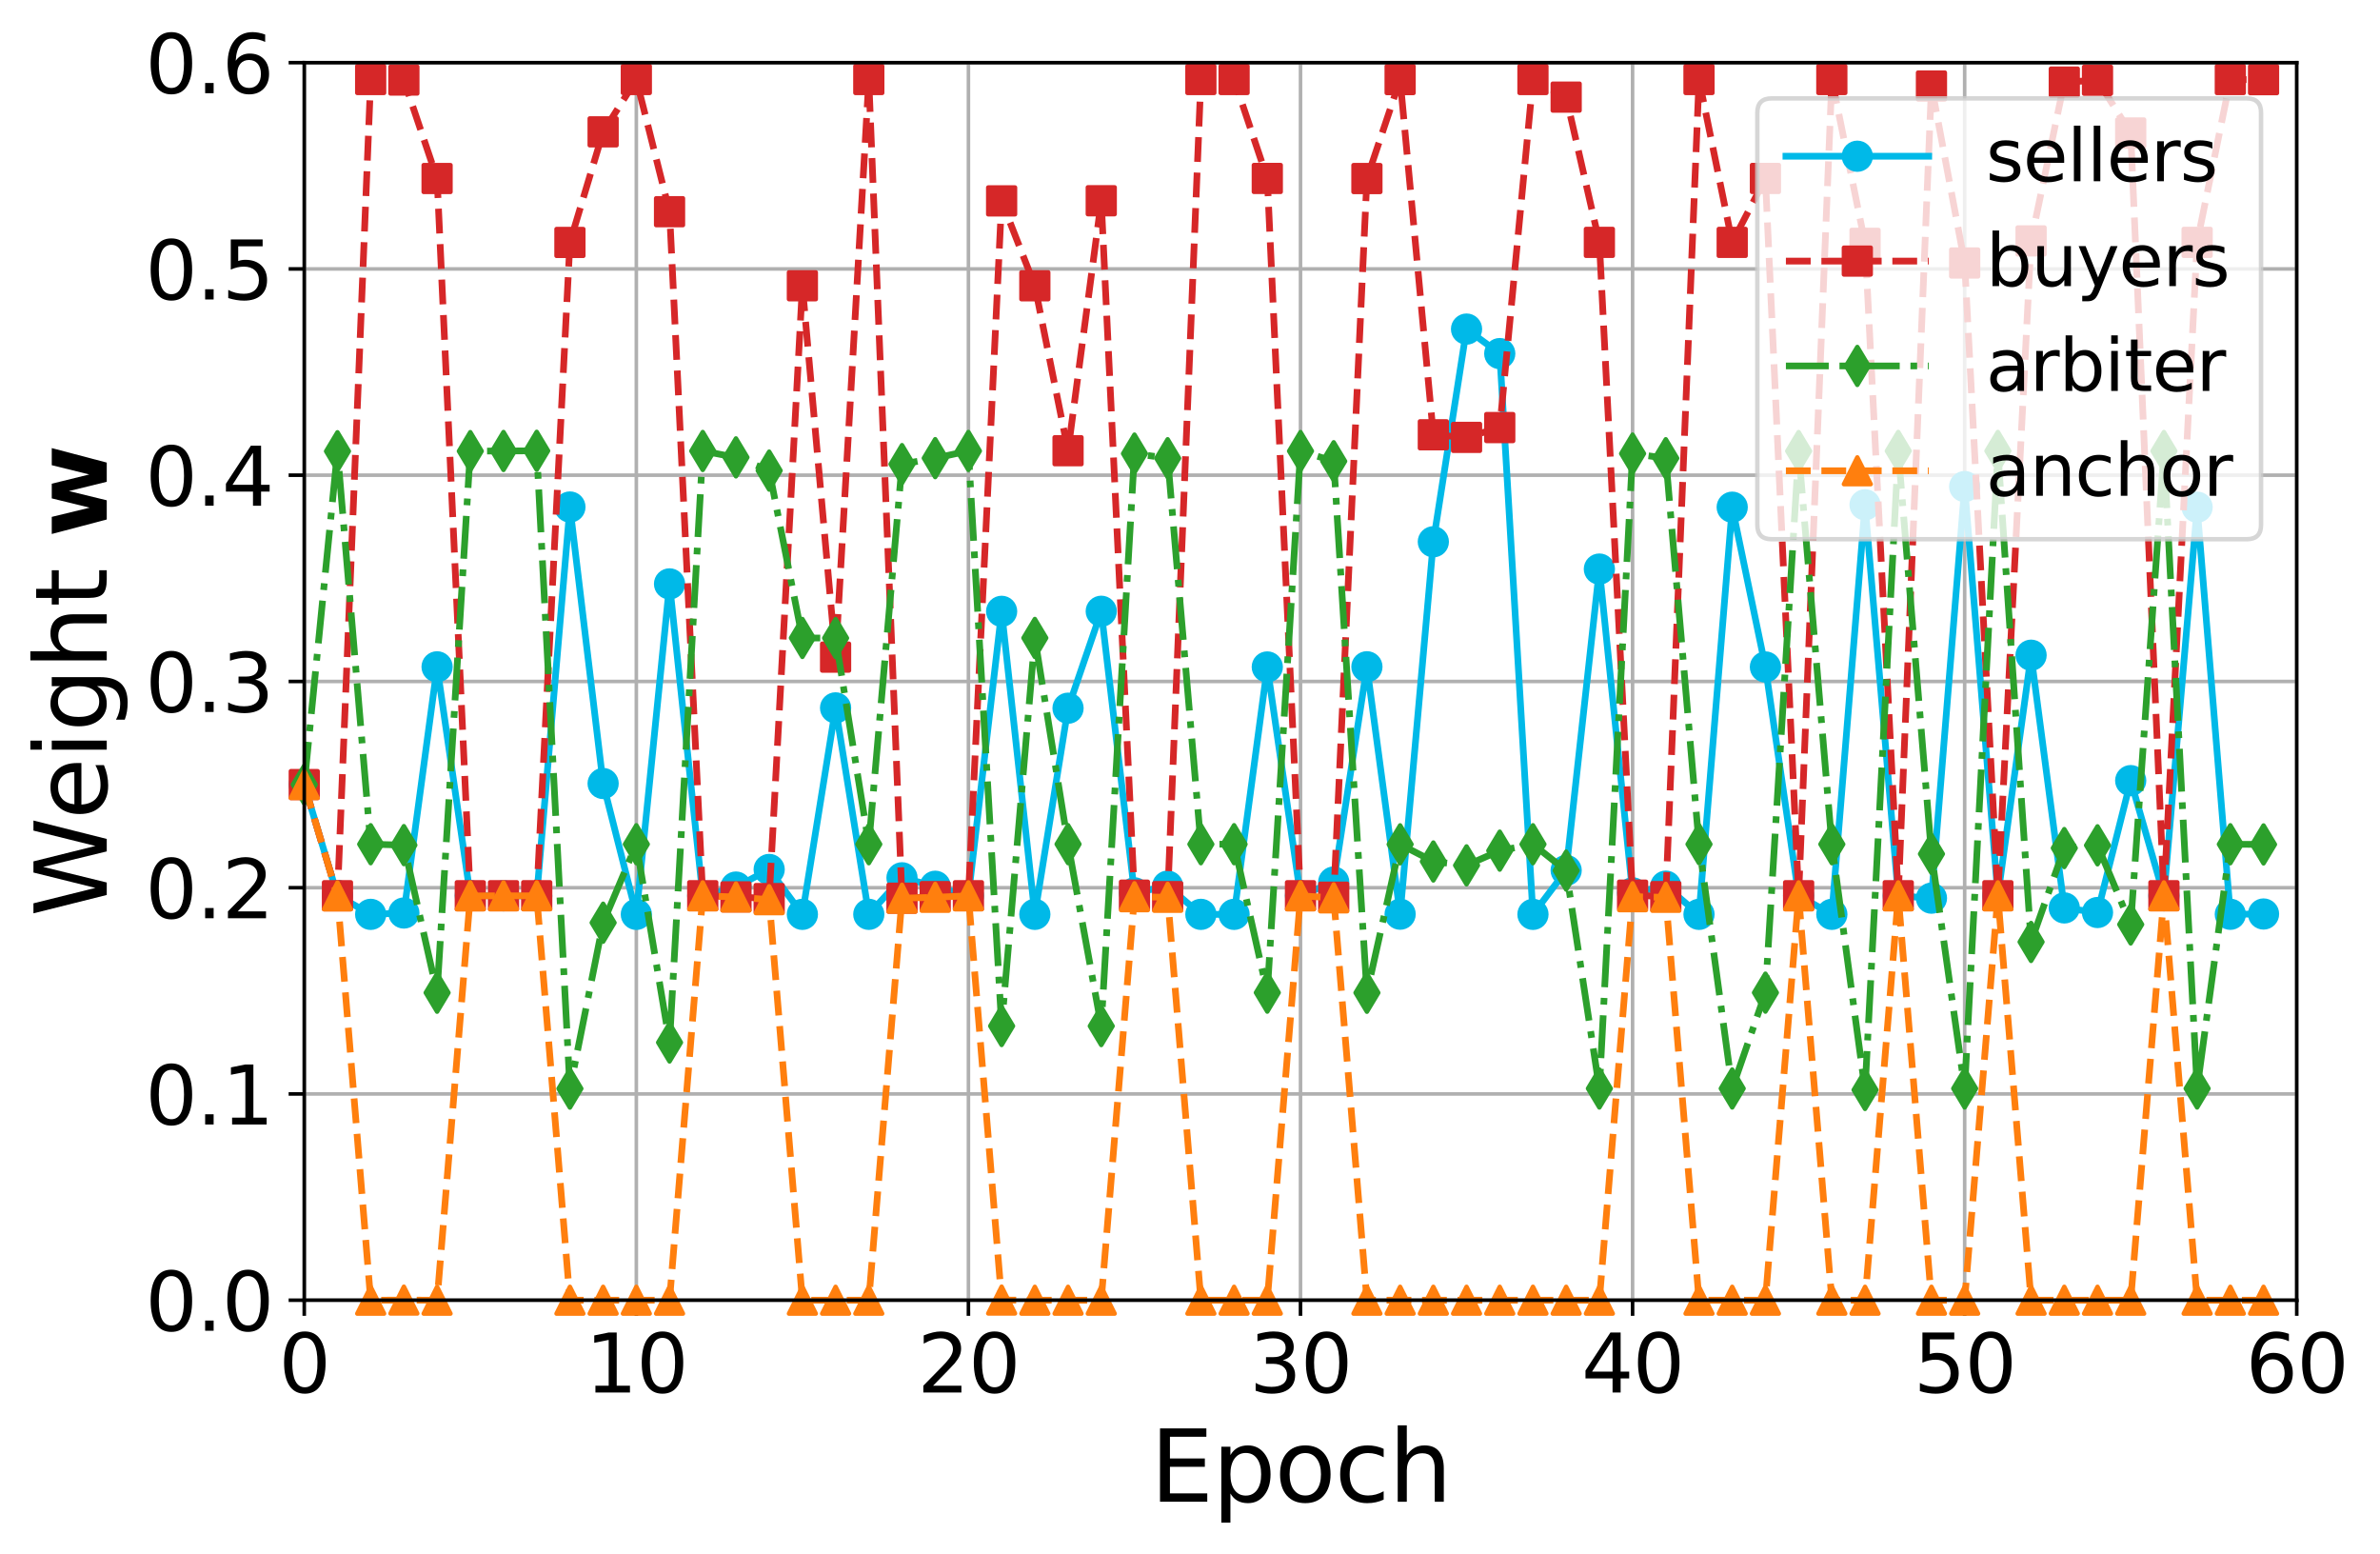 <?xml version="1.0" encoding="utf-8" standalone="no"?>
<!DOCTYPE svg PUBLIC "-//W3C//DTD SVG 1.1//EN"
  "http://www.w3.org/Graphics/SVG/1.1/DTD/svg11.dtd">
<svg xmlns:xlink="http://www.w3.org/1999/xlink" width="533.218pt" height="348.151pt" viewBox="0 0 533.218 348.151" xmlns="http://www.w3.org/2000/svg" version="1.1">
 <defs>
  <style type="text/css">*{stroke-linejoin: round; stroke-linecap: butt}</style>
 </defs>
 <g id="figure_1">
  <g id="patch_1">
   <path d="M 0 348.151 
L 533.218 348.151 
L 533.218 0 
L 0 0 
z
" style="fill: #ffffff"/>
  </g>
  <g id="axes_1">
   <g id="patch_2">
    <path d="M 68.166 291.239 
L 514.566 291.239 
L 514.566 14.039 
L 68.166 14.039 
z
" style="fill: #ffffff"/>
   </g>
   <g id="matplotlib.axis_1">
    <g id="xtick_1">
     <g id="line2d_1">
      <path d="M 68.166 291.239 
L 68.166 14.039 
" clip-path="url(#pa4a0260f18)" style="fill: none; stroke: #b0b0b0; stroke-width: 0.8; stroke-linecap: square"/>
     </g>
     <g id="line2d_2">
      <defs>
       <path id="m29be022ec7" d="M 0 0 
L 0 3.5 
" style="stroke: #000000; stroke-width: 0.8"/>
      </defs>
      <g>
       <use xlink:href="#m29be022ec7" x="68.166" y="291.239" style="stroke: #000000; stroke-width: 0.8"/>
      </g>
     </g>
     <g id="text_1">
      <!-- 0 -->
      <g transform="translate(62.439 311.916)scale(0.18 -0.18)">
       <defs>
        <path id="DejaVuSans-30" d="M 2034 4250 
Q 1547 4250 1301 3770 
Q 1056 3291 1056 2328 
Q 1056 1369 1301 889 
Q 1547 409 2034 409 
Q 2525 409 2770 889 
Q 3016 1369 3016 2328 
Q 3016 3291 2770 3770 
Q 2525 4250 2034 4250 
z
M 2034 4750 
Q 2819 4750 3233 4129 
Q 3647 3509 3647 2328 
Q 3647 1150 3233 529 
Q 2819 -91 2034 -91 
Q 1250 -91 836 529 
Q 422 1150 422 2328 
Q 422 3509 836 4129 
Q 1250 4750 2034 4750 
z
" transform="scale(0.016)"/>
       </defs>
       <use xlink:href="#DejaVuSans-30"/>
      </g>
     </g>
    </g>
    <g id="xtick_2">
     <g id="line2d_3">
      <path d="M 142.566 291.239 
L 142.566 14.039 
" clip-path="url(#pa4a0260f18)" style="fill: none; stroke: #b0b0b0; stroke-width: 0.8; stroke-linecap: square"/>
     </g>
     <g id="line2d_4">
      <g>
       <use xlink:href="#m29be022ec7" x="142.566" y="291.239" style="stroke: #000000; stroke-width: 0.8"/>
      </g>
     </g>
     <g id="text_2">
      <!-- 10 -->
      <g transform="translate(131.113 311.916)scale(0.18 -0.18)">
       <defs>
        <path id="DejaVuSans-31" d="M 794 531 
L 1825 531 
L 1825 4091 
L 703 3866 
L 703 4441 
L 1819 4666 
L 2450 4666 
L 2450 531 
L 3481 531 
L 3481 0 
L 794 0 
L 794 531 
z
" transform="scale(0.016)"/>
       </defs>
       <use xlink:href="#DejaVuSans-31"/>
       <use xlink:href="#DejaVuSans-30" x="63.623"/>
      </g>
     </g>
    </g>
    <g id="xtick_3">
     <g id="line2d_5">
      <path d="M 216.966 291.239 
L 216.966 14.039 
" clip-path="url(#pa4a0260f18)" style="fill: none; stroke: #b0b0b0; stroke-width: 0.8; stroke-linecap: square"/>
     </g>
     <g id="line2d_6">
      <g>
       <use xlink:href="#m29be022ec7" x="216.966" y="291.239" style="stroke: #000000; stroke-width: 0.8"/>
      </g>
     </g>
     <g id="text_3">
      <!-- 20 -->
      <g transform="translate(205.513 311.916)scale(0.18 -0.18)">
       <defs>
        <path id="DejaVuSans-32" d="M 1228 531 
L 3431 531 
L 3431 0 
L 469 0 
L 469 531 
Q 828 903 1448 1529 
Q 2069 2156 2228 2338 
Q 2531 2678 2651 2914 
Q 2772 3150 2772 3378 
Q 2772 3750 2511 3984 
Q 2250 4219 1831 4219 
Q 1534 4219 1204 4116 
Q 875 4013 500 3803 
L 500 4441 
Q 881 4594 1212 4672 
Q 1544 4750 1819 4750 
Q 2544 4750 2975 4387 
Q 3406 4025 3406 3419 
Q 3406 3131 3298 2873 
Q 3191 2616 2906 2266 
Q 2828 2175 2409 1742 
Q 1991 1309 1228 531 
z
" transform="scale(0.016)"/>
       </defs>
       <use xlink:href="#DejaVuSans-32"/>
       <use xlink:href="#DejaVuSans-30" x="63.623"/>
      </g>
     </g>
    </g>
    <g id="xtick_4">
     <g id="line2d_7">
      <path d="M 291.366 291.239 
L 291.366 14.039 
" clip-path="url(#pa4a0260f18)" style="fill: none; stroke: #b0b0b0; stroke-width: 0.8; stroke-linecap: square"/>
     </g>
     <g id="line2d_8">
      <g>
       <use xlink:href="#m29be022ec7" x="291.366" y="291.239" style="stroke: #000000; stroke-width: 0.8"/>
      </g>
     </g>
     <g id="text_4">
      <!-- 30 -->
      <g transform="translate(279.913 311.916)scale(0.18 -0.18)">
       <defs>
        <path id="DejaVuSans-33" d="M 2597 2516 
Q 3050 2419 3304 2112 
Q 3559 1806 3559 1356 
Q 3559 666 3084 287 
Q 2609 -91 1734 -91 
Q 1441 -91 1130 -33 
Q 819 25 488 141 
L 488 750 
Q 750 597 1062 519 
Q 1375 441 1716 441 
Q 2309 441 2620 675 
Q 2931 909 2931 1356 
Q 2931 1769 2642 2001 
Q 2353 2234 1838 2234 
L 1294 2234 
L 1294 2753 
L 1863 2753 
Q 2328 2753 2575 2939 
Q 2822 3125 2822 3475 
Q 2822 3834 2567 4026 
Q 2313 4219 1838 4219 
Q 1578 4219 1281 4162 
Q 984 4106 628 3988 
L 628 4550 
Q 988 4650 1302 4700 
Q 1616 4750 1894 4750 
Q 2613 4750 3031 4423 
Q 3450 4097 3450 3541 
Q 3450 3153 3228 2886 
Q 3006 2619 2597 2516 
z
" transform="scale(0.016)"/>
       </defs>
       <use xlink:href="#DejaVuSans-33"/>
       <use xlink:href="#DejaVuSans-30" x="63.623"/>
      </g>
     </g>
    </g>
    <g id="xtick_5">
     <g id="line2d_9">
      <path d="M 365.766 291.239 
L 365.766 14.039 
" clip-path="url(#pa4a0260f18)" style="fill: none; stroke: #b0b0b0; stroke-width: 0.8; stroke-linecap: square"/>
     </g>
     <g id="line2d_10">
      <g>
       <use xlink:href="#m29be022ec7" x="365.766" y="291.239" style="stroke: #000000; stroke-width: 0.8"/>
      </g>
     </g>
     <g id="text_5">
      <!-- 40 -->
      <g transform="translate(354.313 311.916)scale(0.18 -0.18)">
       <defs>
        <path id="DejaVuSans-34" d="M 2419 4116 
L 825 1625 
L 2419 1625 
L 2419 4116 
z
M 2253 4666 
L 3047 4666 
L 3047 1625 
L 3713 1625 
L 3713 1100 
L 3047 1100 
L 3047 0 
L 2419 0 
L 2419 1100 
L 313 1100 
L 313 1709 
L 2253 4666 
z
" transform="scale(0.016)"/>
       </defs>
       <use xlink:href="#DejaVuSans-34"/>
       <use xlink:href="#DejaVuSans-30" x="63.623"/>
      </g>
     </g>
    </g>
    <g id="xtick_6">
     <g id="line2d_11">
      <path d="M 440.166 291.239 
L 440.166 14.039 
" clip-path="url(#pa4a0260f18)" style="fill: none; stroke: #b0b0b0; stroke-width: 0.8; stroke-linecap: square"/>
     </g>
     <g id="line2d_12">
      <g>
       <use xlink:href="#m29be022ec7" x="440.166" y="291.239" style="stroke: #000000; stroke-width: 0.8"/>
      </g>
     </g>
     <g id="text_6">
      <!-- 50 -->
      <g transform="translate(428.713 311.916)scale(0.18 -0.18)">
       <defs>
        <path id="DejaVuSans-35" d="M 691 4666 
L 3169 4666 
L 3169 4134 
L 1269 4134 
L 1269 2991 
Q 1406 3038 1543 3061 
Q 1681 3084 1819 3084 
Q 2600 3084 3056 2656 
Q 3513 2228 3513 1497 
Q 3513 744 3044 326 
Q 2575 -91 1722 -91 
Q 1428 -91 1123 -41 
Q 819 9 494 109 
L 494 744 
Q 775 591 1075 516 
Q 1375 441 1709 441 
Q 2250 441 2565 725 
Q 2881 1009 2881 1497 
Q 2881 1984 2565 2268 
Q 2250 2553 1709 2553 
Q 1456 2553 1204 2497 
Q 953 2441 691 2322 
L 691 4666 
z
" transform="scale(0.016)"/>
       </defs>
       <use xlink:href="#DejaVuSans-35"/>
       <use xlink:href="#DejaVuSans-30" x="63.623"/>
      </g>
     </g>
    </g>
    <g id="xtick_7">
     <g id="line2d_13">
      <path d="M 514.566 291.239 
L 514.566 14.039 
" clip-path="url(#pa4a0260f18)" style="fill: none; stroke: #b0b0b0; stroke-width: 0.8; stroke-linecap: square"/>
     </g>
     <g id="line2d_14">
      <g>
       <use xlink:href="#m29be022ec7" x="514.566" y="291.239" style="stroke: #000000; stroke-width: 0.8"/>
      </g>
     </g>
     <g id="text_7">
      <!-- 60 -->
      <g transform="translate(503.113 311.916)scale(0.18 -0.18)">
       <defs>
        <path id="DejaVuSans-36" d="M 2113 2584 
Q 1688 2584 1439 2293 
Q 1191 2003 1191 1497 
Q 1191 994 1439 701 
Q 1688 409 2113 409 
Q 2538 409 2786 701 
Q 3034 994 3034 1497 
Q 3034 2003 2786 2293 
Q 2538 2584 2113 2584 
z
M 3366 4563 
L 3366 3988 
Q 3128 4100 2886 4159 
Q 2644 4219 2406 4219 
Q 1781 4219 1451 3797 
Q 1122 3375 1075 2522 
Q 1259 2794 1537 2939 
Q 1816 3084 2150 3084 
Q 2853 3084 3261 2657 
Q 3669 2231 3669 1497 
Q 3669 778 3244 343 
Q 2819 -91 2113 -91 
Q 1303 -91 875 529 
Q 447 1150 447 2328 
Q 447 3434 972 4092 
Q 1497 4750 2381 4750 
Q 2619 4750 2861 4703 
Q 3103 4656 3366 4563 
z
" transform="scale(0.016)"/>
       </defs>
       <use xlink:href="#DejaVuSans-36"/>
       <use xlink:href="#DejaVuSans-30" x="63.623"/>
      </g>
     </g>
    </g>
    <g id="text_8">
     <!-- Epoch -->
     <g transform="translate(257.682 336.376)scale(0.22 -0.22)">
      <defs>
       <path id="DejaVuSans-45" d="M 628 4666 
L 3578 4666 
L 3578 4134 
L 1259 4134 
L 1259 2753 
L 3481 2753 
L 3481 2222 
L 1259 2222 
L 1259 531 
L 3634 531 
L 3634 0 
L 628 0 
L 628 4666 
z
" transform="scale(0.016)"/>
       <path id="DejaVuSans-70" d="M 1159 525 
L 1159 -1331 
L 581 -1331 
L 581 3500 
L 1159 3500 
L 1159 2969 
Q 1341 3281 1617 3432 
Q 1894 3584 2278 3584 
Q 2916 3584 3314 3078 
Q 3713 2572 3713 1747 
Q 3713 922 3314 415 
Q 2916 -91 2278 -91 
Q 1894 -91 1617 61 
Q 1341 213 1159 525 
z
M 3116 1747 
Q 3116 2381 2855 2742 
Q 2594 3103 2138 3103 
Q 1681 3103 1420 2742 
Q 1159 2381 1159 1747 
Q 1159 1113 1420 752 
Q 1681 391 2138 391 
Q 2594 391 2855 752 
Q 3116 1113 3116 1747 
z
" transform="scale(0.016)"/>
       <path id="DejaVuSans-6f" d="M 1959 3097 
Q 1497 3097 1228 2736 
Q 959 2375 959 1747 
Q 959 1119 1226 758 
Q 1494 397 1959 397 
Q 2419 397 2687 759 
Q 2956 1122 2956 1747 
Q 2956 2369 2687 2733 
Q 2419 3097 1959 3097 
z
M 1959 3584 
Q 2709 3584 3137 3096 
Q 3566 2609 3566 1747 
Q 3566 888 3137 398 
Q 2709 -91 1959 -91 
Q 1206 -91 779 398 
Q 353 888 353 1747 
Q 353 2609 779 3096 
Q 1206 3584 1959 3584 
z
" transform="scale(0.016)"/>
       <path id="DejaVuSans-63" d="M 3122 3366 
L 3122 2828 
Q 2878 2963 2633 3030 
Q 2388 3097 2138 3097 
Q 1578 3097 1268 2742 
Q 959 2388 959 1747 
Q 959 1106 1268 751 
Q 1578 397 2138 397 
Q 2388 397 2633 464 
Q 2878 531 3122 666 
L 3122 134 
Q 2881 22 2623 -34 
Q 2366 -91 2075 -91 
Q 1284 -91 818 406 
Q 353 903 353 1747 
Q 353 2603 823 3093 
Q 1294 3584 2113 3584 
Q 2378 3584 2631 3529 
Q 2884 3475 3122 3366 
z
" transform="scale(0.016)"/>
       <path id="DejaVuSans-68" d="M 3513 2113 
L 3513 0 
L 2938 0 
L 2938 2094 
Q 2938 2591 2744 2837 
Q 2550 3084 2163 3084 
Q 1697 3084 1428 2787 
Q 1159 2491 1159 1978 
L 1159 0 
L 581 0 
L 581 4863 
L 1159 4863 
L 1159 2956 
Q 1366 3272 1645 3428 
Q 1925 3584 2291 3584 
Q 2894 3584 3203 3211 
Q 3513 2838 3513 2113 
z
" transform="scale(0.016)"/>
      </defs>
      <use xlink:href="#DejaVuSans-45"/>
      <use xlink:href="#DejaVuSans-70" x="63.184"/>
      <use xlink:href="#DejaVuSans-6f" x="126.66"/>
      <use xlink:href="#DejaVuSans-63" x="187.842"/>
      <use xlink:href="#DejaVuSans-68" x="242.822"/>
     </g>
    </g>
   </g>
   <g id="matplotlib.axis_2">
    <g id="ytick_1">
     <g id="line2d_15">
      <path d="M 68.166 291.239 
L 514.566 291.239 
" clip-path="url(#pa4a0260f18)" style="fill: none; stroke: #b0b0b0; stroke-width: 0.8; stroke-linecap: square"/>
     </g>
     <g id="line2d_16">
      <defs>
       <path id="m265abf3b48" d="M 0 0 
L -3.5 0 
" style="stroke: #000000; stroke-width: 0.8"/>
      </defs>
      <g>
       <use xlink:href="#m265abf3b48" x="68.166" y="291.239" style="stroke: #000000; stroke-width: 0.8"/>
      </g>
     </g>
     <g id="text_9">
      <!-- 0.0 -->
      <g transform="translate(32.54 298.077)scale(0.18 -0.18)">
       <defs>
        <path id="DejaVuSans-2e" d="M 684 794 
L 1344 794 
L 1344 0 
L 684 0 
L 684 794 
z
" transform="scale(0.016)"/>
       </defs>
       <use xlink:href="#DejaVuSans-30"/>
       <use xlink:href="#DejaVuSans-2e" x="63.623"/>
       <use xlink:href="#DejaVuSans-30" x="95.41"/>
      </g>
     </g>
    </g>
    <g id="ytick_2">
     <g id="line2d_17">
      <path d="M 68.166 245.039 
L 514.566 245.039 
" clip-path="url(#pa4a0260f18)" style="fill: none; stroke: #b0b0b0; stroke-width: 0.8; stroke-linecap: square"/>
     </g>
     <g id="line2d_18">
      <g>
       <use xlink:href="#m265abf3b48" x="68.166" y="245.039" style="stroke: #000000; stroke-width: 0.8"/>
      </g>
     </g>
     <g id="text_10">
      <!-- 0.1 -->
      <g transform="translate(32.54 251.877)scale(0.18 -0.18)">
       <use xlink:href="#DejaVuSans-30"/>
       <use xlink:href="#DejaVuSans-2e" x="63.623"/>
       <use xlink:href="#DejaVuSans-31" x="95.41"/>
      </g>
     </g>
    </g>
    <g id="ytick_3">
     <g id="line2d_19">
      <path d="M 68.166 198.839 
L 514.566 198.839 
" clip-path="url(#pa4a0260f18)" style="fill: none; stroke: #b0b0b0; stroke-width: 0.8; stroke-linecap: square"/>
     </g>
     <g id="line2d_20">
      <g>
       <use xlink:href="#m265abf3b48" x="68.166" y="198.839" style="stroke: #000000; stroke-width: 0.8"/>
      </g>
     </g>
     <g id="text_11">
      <!-- 0.2 -->
      <g transform="translate(32.54 205.677)scale(0.18 -0.18)">
       <use xlink:href="#DejaVuSans-30"/>
       <use xlink:href="#DejaVuSans-2e" x="63.623"/>
       <use xlink:href="#DejaVuSans-32" x="95.41"/>
      </g>
     </g>
    </g>
    <g id="ytick_4">
     <g id="line2d_21">
      <path d="M 68.166 152.639 
L 514.566 152.639 
" clip-path="url(#pa4a0260f18)" style="fill: none; stroke: #b0b0b0; stroke-width: 0.8; stroke-linecap: square"/>
     </g>
     <g id="line2d_22">
      <g>
       <use xlink:href="#m265abf3b48" x="68.166" y="152.639" style="stroke: #000000; stroke-width: 0.8"/>
      </g>
     </g>
     <g id="text_12">
      <!-- 0.3 -->
      <g transform="translate(32.54 159.477)scale(0.18 -0.18)">
       <use xlink:href="#DejaVuSans-30"/>
       <use xlink:href="#DejaVuSans-2e" x="63.623"/>
       <use xlink:href="#DejaVuSans-33" x="95.41"/>
      </g>
     </g>
    </g>
    <g id="ytick_5">
     <g id="line2d_23">
      <path d="M 68.166 106.439 
L 514.566 106.439 
" clip-path="url(#pa4a0260f18)" style="fill: none; stroke: #b0b0b0; stroke-width: 0.8; stroke-linecap: square"/>
     </g>
     <g id="line2d_24">
      <g>
       <use xlink:href="#m265abf3b48" x="68.166" y="106.439" style="stroke: #000000; stroke-width: 0.8"/>
      </g>
     </g>
     <g id="text_13">
      <!-- 0.4 -->
      <g transform="translate(32.54 113.277)scale(0.18 -0.18)">
       <use xlink:href="#DejaVuSans-30"/>
       <use xlink:href="#DejaVuSans-2e" x="63.623"/>
       <use xlink:href="#DejaVuSans-34" x="95.41"/>
      </g>
     </g>
    </g>
    <g id="ytick_6">
     <g id="line2d_25">
      <path d="M 68.166 60.239 
L 514.566 60.239 
" clip-path="url(#pa4a0260f18)" style="fill: none; stroke: #b0b0b0; stroke-width: 0.8; stroke-linecap: square"/>
     </g>
     <g id="line2d_26">
      <g>
       <use xlink:href="#m265abf3b48" x="68.166" y="60.239" style="stroke: #000000; stroke-width: 0.8"/>
      </g>
     </g>
     <g id="text_14">
      <!-- 0.5 -->
      <g transform="translate(32.54 67.077)scale(0.18 -0.18)">
       <use xlink:href="#DejaVuSans-30"/>
       <use xlink:href="#DejaVuSans-2e" x="63.623"/>
       <use xlink:href="#DejaVuSans-35" x="95.41"/>
      </g>
     </g>
    </g>
    <g id="ytick_7">
     <g id="line2d_27">
      <path d="M 68.166 14.039 
L 514.566 14.039 
" clip-path="url(#pa4a0260f18)" style="fill: none; stroke: #b0b0b0; stroke-width: 0.8; stroke-linecap: square"/>
     </g>
     <g id="line2d_28">
      <g>
       <use xlink:href="#m265abf3b48" x="68.166" y="14.039" style="stroke: #000000; stroke-width: 0.8"/>
      </g>
     </g>
     <g id="text_15">
      <!-- 0.6 -->
      <g transform="translate(32.54 20.877)scale(0.18 -0.18)">
       <use xlink:href="#DejaVuSans-30"/>
       <use xlink:href="#DejaVuSans-2e" x="63.623"/>
       <use xlink:href="#DejaVuSans-36" x="95.41"/>
      </g>
     </g>
    </g>
    <g id="text_16">
     <!-- Weight $\mathbf{w}$ -->
     <g transform="translate(23.92 205.329)rotate(-90)scale(0.22 -0.22)">
      <defs>
       <path id="DejaVuSans-57" d="M 213 4666 
L 850 4666 
L 1831 722 
L 2809 4666 
L 3519 4666 
L 4500 722 
L 5478 4666 
L 6119 4666 
L 4947 0 
L 4153 0 
L 3169 4050 
L 2175 0 
L 1381 0 
L 213 4666 
z
" transform="scale(0.016)"/>
       <path id="DejaVuSans-65" d="M 3597 1894 
L 3597 1613 
L 953 1613 
Q 991 1019 1311 708 
Q 1631 397 2203 397 
Q 2534 397 2845 478 
Q 3156 559 3463 722 
L 3463 178 
Q 3153 47 2828 -22 
Q 2503 -91 2169 -91 
Q 1331 -91 842 396 
Q 353 884 353 1716 
Q 353 2575 817 3079 
Q 1281 3584 2069 3584 
Q 2775 3584 3186 3129 
Q 3597 2675 3597 1894 
z
M 3022 2063 
Q 3016 2534 2758 2815 
Q 2500 3097 2075 3097 
Q 1594 3097 1305 2825 
Q 1016 2553 972 2059 
L 3022 2063 
z
" transform="scale(0.016)"/>
       <path id="DejaVuSans-69" d="M 603 3500 
L 1178 3500 
L 1178 0 
L 603 0 
L 603 3500 
z
M 603 4863 
L 1178 4863 
L 1178 4134 
L 603 4134 
L 603 4863 
z
" transform="scale(0.016)"/>
       <path id="DejaVuSans-67" d="M 2906 1791 
Q 2906 2416 2648 2759 
Q 2391 3103 1925 3103 
Q 1463 3103 1205 2759 
Q 947 2416 947 1791 
Q 947 1169 1205 825 
Q 1463 481 1925 481 
Q 2391 481 2648 825 
Q 2906 1169 2906 1791 
z
M 3481 434 
Q 3481 -459 3084 -895 
Q 2688 -1331 1869 -1331 
Q 1566 -1331 1297 -1286 
Q 1028 -1241 775 -1147 
L 775 -588 
Q 1028 -725 1275 -790 
Q 1522 -856 1778 -856 
Q 2344 -856 2625 -561 
Q 2906 -266 2906 331 
L 2906 616 
Q 2728 306 2450 153 
Q 2172 0 1784 0 
Q 1141 0 747 490 
Q 353 981 353 1791 
Q 353 2603 747 3093 
Q 1141 3584 1784 3584 
Q 2172 3584 2450 3431 
Q 2728 3278 2906 2969 
L 2906 3500 
L 3481 3500 
L 3481 434 
z
" transform="scale(0.016)"/>
       <path id="DejaVuSans-74" d="M 1172 4494 
L 1172 3500 
L 2356 3500 
L 2356 3053 
L 1172 3053 
L 1172 1153 
Q 1172 725 1289 603 
Q 1406 481 1766 481 
L 2356 481 
L 2356 0 
L 1766 0 
Q 1100 0 847 248 
Q 594 497 594 1153 
L 594 3053 
L 172 3053 
L 172 3500 
L 594 3500 
L 594 4494 
L 1172 4494 
z
" transform="scale(0.016)"/>
       <path id="DejaVuSans-20" transform="scale(0.016)"/>
       <path id="DejaVuSans-Bold-77" d="M 225 3500 
L 1313 3500 
L 1900 1088 
L 2491 3500 
L 3425 3500 
L 4013 1113 
L 4603 3500 
L 5691 3500 
L 4769 0 
L 3547 0 
L 2956 2406 
L 2369 0 
L 1147 0 
L 225 3500 
z
" transform="scale(0.016)"/>
      </defs>
      <use xlink:href="#DejaVuSans-57" transform="translate(0 0.016)"/>
      <use xlink:href="#DejaVuSans-65" transform="translate(98.877 0.016)"/>
      <use xlink:href="#DejaVuSans-69" transform="translate(160.4 0.016)"/>
      <use xlink:href="#DejaVuSans-67" transform="translate(188.184 0.016)"/>
      <use xlink:href="#DejaVuSans-68" transform="translate(251.66 0.016)"/>
      <use xlink:href="#DejaVuSans-74" transform="translate(315.039 0.016)"/>
      <use xlink:href="#DejaVuSans-20" transform="translate(354.248 0.016)"/>
      <use xlink:href="#DejaVuSans-Bold-77" transform="translate(386.035 0.016)"/>
     </g>
    </g>
   </g>
   <g id="line2d_29">
    <path d="M 68.166 175.739 
L 75.606 200.571 
L 83.046 204.81 
L 90.486 204.509 
L 97.926 149.366 
L 105.366 200.601 
L 112.806 200.642 
L 120.246 200.693 
L 127.686 113.568 
L 135.126 175.501 
L 142.566 204.811 
L 150.006 130.789 
L 157.446 200.644 
L 164.886 198.696 
L 172.326 194.75 
L 179.766 204.809 
L 187.206 158.56 
L 194.646 204.804 
L 202.086 196.619 
L 209.526 198.516 
L 216.966 200.652 
L 224.406 136.936 
L 231.846 204.808 
L 239.286 158.634 
L 246.726 136.92 
L 254.166 199.99 
L 261.606 198.489 
L 269.046 204.809 
L 276.486 204.811 
L 283.926 149.397 
L 291.366 200.624 
L 298.806 197.569 
L 306.246 149.353 
L 313.686 204.77 
L 321.126 121.355 
L 328.566 73.713 
L 336.006 79.203 
L 343.446 204.812 
L 350.886 194.957 
L 358.326 127.468 
L 365.766 199.99 
L 373.206 198.489 
L 380.646 204.809 
L 388.086 113.608 
L 395.526 149.397 
L 402.966 200.624 
L 410.406 204.804 
L 417.846 113.071 
L 425.286 200.655 
L 432.726 201.178 
L 440.166 108.988 
L 447.606 200.659 
L 455.046 146.762 
L 462.486 203.367 
L 469.926 204.396 
L 477.366 174.855 
L 484.806 200.64 
L 492.246 113.608 
L 499.686 204.792 
L 507.126 204.73 
" style="fill: none; stroke: #00b9e8; stroke-width: 1.5; stroke-linecap: square"/>
    <defs>
     <path id="m89813f9133" d="M 0 3 
C 0.796 3 1.559 2.684 2.121 2.121 
C 2.684 1.559 3 0.796 3 0 
C 3 -0.796 2.684 -1.559 2.121 -2.121 
C 1.559 -2.684 0.796 -3 0 -3 
C -0.796 -3 -1.559 -2.684 -2.121 -2.121 
C -2.684 -1.559 -3 -0.796 -3 0 
C -3 0.796 -2.684 1.559 -2.121 2.121 
C -1.559 2.684 -0.796 3 0 3 
z
" style="stroke: #00b9e8"/>
    </defs>
    <g>
     <use xlink:href="#m89813f9133" x="68.166" y="175.739" style="fill: #00b9e8; stroke: #00b9e8"/>
     <use xlink:href="#m89813f9133" x="75.606" y="200.571" style="fill: #00b9e8; stroke: #00b9e8"/>
     <use xlink:href="#m89813f9133" x="83.046" y="204.81" style="fill: #00b9e8; stroke: #00b9e8"/>
     <use xlink:href="#m89813f9133" x="90.486" y="204.509" style="fill: #00b9e8; stroke: #00b9e8"/>
     <use xlink:href="#m89813f9133" x="97.926" y="149.366" style="fill: #00b9e8; stroke: #00b9e8"/>
     <use xlink:href="#m89813f9133" x="105.366" y="200.601" style="fill: #00b9e8; stroke: #00b9e8"/>
     <use xlink:href="#m89813f9133" x="112.806" y="200.642" style="fill: #00b9e8; stroke: #00b9e8"/>
     <use xlink:href="#m89813f9133" x="120.246" y="200.693" style="fill: #00b9e8; stroke: #00b9e8"/>
     <use xlink:href="#m89813f9133" x="127.686" y="113.568" style="fill: #00b9e8; stroke: #00b9e8"/>
     <use xlink:href="#m89813f9133" x="135.126" y="175.501" style="fill: #00b9e8; stroke: #00b9e8"/>
     <use xlink:href="#m89813f9133" x="142.566" y="204.811" style="fill: #00b9e8; stroke: #00b9e8"/>
     <use xlink:href="#m89813f9133" x="150.006" y="130.789" style="fill: #00b9e8; stroke: #00b9e8"/>
     <use xlink:href="#m89813f9133" x="157.446" y="200.644" style="fill: #00b9e8; stroke: #00b9e8"/>
     <use xlink:href="#m89813f9133" x="164.886" y="198.696" style="fill: #00b9e8; stroke: #00b9e8"/>
     <use xlink:href="#m89813f9133" x="172.326" y="194.75" style="fill: #00b9e8; stroke: #00b9e8"/>
     <use xlink:href="#m89813f9133" x="179.766" y="204.809" style="fill: #00b9e8; stroke: #00b9e8"/>
     <use xlink:href="#m89813f9133" x="187.206" y="158.56" style="fill: #00b9e8; stroke: #00b9e8"/>
     <use xlink:href="#m89813f9133" x="194.646" y="204.804" style="fill: #00b9e8; stroke: #00b9e8"/>
     <use xlink:href="#m89813f9133" x="202.086" y="196.619" style="fill: #00b9e8; stroke: #00b9e8"/>
     <use xlink:href="#m89813f9133" x="209.526" y="198.516" style="fill: #00b9e8; stroke: #00b9e8"/>
     <use xlink:href="#m89813f9133" x="216.966" y="200.652" style="fill: #00b9e8; stroke: #00b9e8"/>
     <use xlink:href="#m89813f9133" x="224.406" y="136.936" style="fill: #00b9e8; stroke: #00b9e8"/>
     <use xlink:href="#m89813f9133" x="231.846" y="204.808" style="fill: #00b9e8; stroke: #00b9e8"/>
     <use xlink:href="#m89813f9133" x="239.286" y="158.634" style="fill: #00b9e8; stroke: #00b9e8"/>
     <use xlink:href="#m89813f9133" x="246.726" y="136.92" style="fill: #00b9e8; stroke: #00b9e8"/>
     <use xlink:href="#m89813f9133" x="254.166" y="199.99" style="fill: #00b9e8; stroke: #00b9e8"/>
     <use xlink:href="#m89813f9133" x="261.606" y="198.489" style="fill: #00b9e8; stroke: #00b9e8"/>
     <use xlink:href="#m89813f9133" x="269.046" y="204.809" style="fill: #00b9e8; stroke: #00b9e8"/>
     <use xlink:href="#m89813f9133" x="276.486" y="204.811" style="fill: #00b9e8; stroke: #00b9e8"/>
     <use xlink:href="#m89813f9133" x="283.926" y="149.397" style="fill: #00b9e8; stroke: #00b9e8"/>
     <use xlink:href="#m89813f9133" x="291.366" y="200.624" style="fill: #00b9e8; stroke: #00b9e8"/>
     <use xlink:href="#m89813f9133" x="298.806" y="197.569" style="fill: #00b9e8; stroke: #00b9e8"/>
     <use xlink:href="#m89813f9133" x="306.246" y="149.353" style="fill: #00b9e8; stroke: #00b9e8"/>
     <use xlink:href="#m89813f9133" x="313.686" y="204.77" style="fill: #00b9e8; stroke: #00b9e8"/>
     <use xlink:href="#m89813f9133" x="321.126" y="121.355" style="fill: #00b9e8; stroke: #00b9e8"/>
     <use xlink:href="#m89813f9133" x="328.566" y="73.713" style="fill: #00b9e8; stroke: #00b9e8"/>
     <use xlink:href="#m89813f9133" x="336.006" y="79.203" style="fill: #00b9e8; stroke: #00b9e8"/>
     <use xlink:href="#m89813f9133" x="343.446" y="204.812" style="fill: #00b9e8; stroke: #00b9e8"/>
     <use xlink:href="#m89813f9133" x="350.886" y="194.957" style="fill: #00b9e8; stroke: #00b9e8"/>
     <use xlink:href="#m89813f9133" x="358.326" y="127.468" style="fill: #00b9e8; stroke: #00b9e8"/>
     <use xlink:href="#m89813f9133" x="365.766" y="199.99" style="fill: #00b9e8; stroke: #00b9e8"/>
     <use xlink:href="#m89813f9133" x="373.206" y="198.489" style="fill: #00b9e8; stroke: #00b9e8"/>
     <use xlink:href="#m89813f9133" x="380.646" y="204.809" style="fill: #00b9e8; stroke: #00b9e8"/>
     <use xlink:href="#m89813f9133" x="388.086" y="113.608" style="fill: #00b9e8; stroke: #00b9e8"/>
     <use xlink:href="#m89813f9133" x="395.526" y="149.397" style="fill: #00b9e8; stroke: #00b9e8"/>
     <use xlink:href="#m89813f9133" x="402.966" y="200.624" style="fill: #00b9e8; stroke: #00b9e8"/>
     <use xlink:href="#m89813f9133" x="410.406" y="204.804" style="fill: #00b9e8; stroke: #00b9e8"/>
     <use xlink:href="#m89813f9133" x="417.846" y="113.071" style="fill: #00b9e8; stroke: #00b9e8"/>
     <use xlink:href="#m89813f9133" x="425.286" y="200.655" style="fill: #00b9e8; stroke: #00b9e8"/>
     <use xlink:href="#m89813f9133" x="432.726" y="201.178" style="fill: #00b9e8; stroke: #00b9e8"/>
     <use xlink:href="#m89813f9133" x="440.166" y="108.988" style="fill: #00b9e8; stroke: #00b9e8"/>
     <use xlink:href="#m89813f9133" x="447.606" y="200.659" style="fill: #00b9e8; stroke: #00b9e8"/>
     <use xlink:href="#m89813f9133" x="455.046" y="146.762" style="fill: #00b9e8; stroke: #00b9e8"/>
     <use xlink:href="#m89813f9133" x="462.486" y="203.367" style="fill: #00b9e8; stroke: #00b9e8"/>
     <use xlink:href="#m89813f9133" x="469.926" y="204.396" style="fill: #00b9e8; stroke: #00b9e8"/>
     <use xlink:href="#m89813f9133" x="477.366" y="174.855" style="fill: #00b9e8; stroke: #00b9e8"/>
     <use xlink:href="#m89813f9133" x="484.806" y="200.64" style="fill: #00b9e8; stroke: #00b9e8"/>
     <use xlink:href="#m89813f9133" x="492.246" y="113.608" style="fill: #00b9e8; stroke: #00b9e8"/>
     <use xlink:href="#m89813f9133" x="499.686" y="204.792" style="fill: #00b9e8; stroke: #00b9e8"/>
     <use xlink:href="#m89813f9133" x="507.126" y="204.73" style="fill: #00b9e8; stroke: #00b9e8"/>
    </g>
   </g>
   <g id="line2d_30">
    <path d="M 68.166 175.739 
L 75.606 200.639 
L 83.046 17.81 
L 90.486 17.933 
L 97.926 39.989 
L 105.366 200.637 
L 112.806 200.635 
L 120.246 200.632 
L 127.686 54.307 
L 135.126 29.534 
L 142.566 17.809 
L 150.006 47.419 
L 157.446 200.635 
L 164.886 200.887 
L 172.326 201.273 
L 179.766 64.01 
L 187.206 147.19 
L 194.646 17.812 
L 202.086 201.187 
L 209.526 200.832 
L 216.966 200.635 
L 224.406 44.998 
L 231.846 64.011 
L 239.286 100.96 
L 246.726 44.966 
L 254.166 200.513 
L 261.606 200.835 
L 269.046 17.81 
L 276.486 17.809 
L 283.926 39.975 
L 291.366 200.636 
L 298.806 200.96 
L 306.246 39.993 
L 313.686 17.825 
L 321.126 97.392 
L 328.566 97.969 
L 336.006 95.772 
L 343.446 17.809 
L 350.886 21.752 
L 358.326 54.291 
L 365.766 200.513 
L 373.206 200.835 
L 380.646 17.81 
L 388.086 54.291 
L 395.526 39.975 
L 402.966 200.636 
L 410.406 17.812 
L 417.846 54.506 
L 425.286 200.634 
L 432.726 19.263 
L 440.166 58.911 
L 447.606 200.634 
L 455.046 53.965 
L 462.486 18.388 
L 469.926 17.977 
L 477.366 29.792 
L 484.806 200.635 
L 492.246 54.291 
L 499.686 17.818 
L 507.126 17.842 
" style="fill: none; stroke-dasharray: 5.55,2.4; stroke-dashoffset: 0; stroke: #d62728; stroke-width: 1.5"/>
    <defs>
     <path id="m3009df2c84" d="M -3 3 
L 3 3 
L 3 -3 
L -3 -3 
z
" style="stroke: #d62728; stroke-linejoin: miter"/>
    </defs>
    <g>
     <use xlink:href="#m3009df2c84" x="68.166" y="175.739" style="fill: #d62728; stroke: #d62728; stroke-linejoin: miter"/>
     <use xlink:href="#m3009df2c84" x="75.606" y="200.639" style="fill: #d62728; stroke: #d62728; stroke-linejoin: miter"/>
     <use xlink:href="#m3009df2c84" x="83.046" y="17.81" style="fill: #d62728; stroke: #d62728; stroke-linejoin: miter"/>
     <use xlink:href="#m3009df2c84" x="90.486" y="17.933" style="fill: #d62728; stroke: #d62728; stroke-linejoin: miter"/>
     <use xlink:href="#m3009df2c84" x="97.926" y="39.989" style="fill: #d62728; stroke: #d62728; stroke-linejoin: miter"/>
     <use xlink:href="#m3009df2c84" x="105.366" y="200.637" style="fill: #d62728; stroke: #d62728; stroke-linejoin: miter"/>
     <use xlink:href="#m3009df2c84" x="112.806" y="200.635" style="fill: #d62728; stroke: #d62728; stroke-linejoin: miter"/>
     <use xlink:href="#m3009df2c84" x="120.246" y="200.632" style="fill: #d62728; stroke: #d62728; stroke-linejoin: miter"/>
     <use xlink:href="#m3009df2c84" x="127.686" y="54.307" style="fill: #d62728; stroke: #d62728; stroke-linejoin: miter"/>
     <use xlink:href="#m3009df2c84" x="135.126" y="29.534" style="fill: #d62728; stroke: #d62728; stroke-linejoin: miter"/>
     <use xlink:href="#m3009df2c84" x="142.566" y="17.809" style="fill: #d62728; stroke: #d62728; stroke-linejoin: miter"/>
     <use xlink:href="#m3009df2c84" x="150.006" y="47.419" style="fill: #d62728; stroke: #d62728; stroke-linejoin: miter"/>
     <use xlink:href="#m3009df2c84" x="157.446" y="200.635" style="fill: #d62728; stroke: #d62728; stroke-linejoin: miter"/>
     <use xlink:href="#m3009df2c84" x="164.886" y="200.887" style="fill: #d62728; stroke: #d62728; stroke-linejoin: miter"/>
     <use xlink:href="#m3009df2c84" x="172.326" y="201.273" style="fill: #d62728; stroke: #d62728; stroke-linejoin: miter"/>
     <use xlink:href="#m3009df2c84" x="179.766" y="64.01" style="fill: #d62728; stroke: #d62728; stroke-linejoin: miter"/>
     <use xlink:href="#m3009df2c84" x="187.206" y="147.19" style="fill: #d62728; stroke: #d62728; stroke-linejoin: miter"/>
     <use xlink:href="#m3009df2c84" x="194.646" y="17.812" style="fill: #d62728; stroke: #d62728; stroke-linejoin: miter"/>
     <use xlink:href="#m3009df2c84" x="202.086" y="201.187" style="fill: #d62728; stroke: #d62728; stroke-linejoin: miter"/>
     <use xlink:href="#m3009df2c84" x="209.526" y="200.832" style="fill: #d62728; stroke: #d62728; stroke-linejoin: miter"/>
     <use xlink:href="#m3009df2c84" x="216.966" y="200.635" style="fill: #d62728; stroke: #d62728; stroke-linejoin: miter"/>
     <use xlink:href="#m3009df2c84" x="224.406" y="44.998" style="fill: #d62728; stroke: #d62728; stroke-linejoin: miter"/>
     <use xlink:href="#m3009df2c84" x="231.846" y="64.011" style="fill: #d62728; stroke: #d62728; stroke-linejoin: miter"/>
     <use xlink:href="#m3009df2c84" x="239.286" y="100.96" style="fill: #d62728; stroke: #d62728; stroke-linejoin: miter"/>
     <use xlink:href="#m3009df2c84" x="246.726" y="44.966" style="fill: #d62728; stroke: #d62728; stroke-linejoin: miter"/>
     <use xlink:href="#m3009df2c84" x="254.166" y="200.513" style="fill: #d62728; stroke: #d62728; stroke-linejoin: miter"/>
     <use xlink:href="#m3009df2c84" x="261.606" y="200.835" style="fill: #d62728; stroke: #d62728; stroke-linejoin: miter"/>
     <use xlink:href="#m3009df2c84" x="269.046" y="17.81" style="fill: #d62728; stroke: #d62728; stroke-linejoin: miter"/>
     <use xlink:href="#m3009df2c84" x="276.486" y="17.809" style="fill: #d62728; stroke: #d62728; stroke-linejoin: miter"/>
     <use xlink:href="#m3009df2c84" x="283.926" y="39.975" style="fill: #d62728; stroke: #d62728; stroke-linejoin: miter"/>
     <use xlink:href="#m3009df2c84" x="291.366" y="200.636" style="fill: #d62728; stroke: #d62728; stroke-linejoin: miter"/>
     <use xlink:href="#m3009df2c84" x="298.806" y="200.96" style="fill: #d62728; stroke: #d62728; stroke-linejoin: miter"/>
     <use xlink:href="#m3009df2c84" x="306.246" y="39.993" style="fill: #d62728; stroke: #d62728; stroke-linejoin: miter"/>
     <use xlink:href="#m3009df2c84" x="313.686" y="17.825" style="fill: #d62728; stroke: #d62728; stroke-linejoin: miter"/>
     <use xlink:href="#m3009df2c84" x="321.126" y="97.392" style="fill: #d62728; stroke: #d62728; stroke-linejoin: miter"/>
     <use xlink:href="#m3009df2c84" x="328.566" y="97.969" style="fill: #d62728; stroke: #d62728; stroke-linejoin: miter"/>
     <use xlink:href="#m3009df2c84" x="336.006" y="95.772" style="fill: #d62728; stroke: #d62728; stroke-linejoin: miter"/>
     <use xlink:href="#m3009df2c84" x="343.446" y="17.809" style="fill: #d62728; stroke: #d62728; stroke-linejoin: miter"/>
     <use xlink:href="#m3009df2c84" x="350.886" y="21.752" style="fill: #d62728; stroke: #d62728; stroke-linejoin: miter"/>
     <use xlink:href="#m3009df2c84" x="358.326" y="54.291" style="fill: #d62728; stroke: #d62728; stroke-linejoin: miter"/>
     <use xlink:href="#m3009df2c84" x="365.766" y="200.513" style="fill: #d62728; stroke: #d62728; stroke-linejoin: miter"/>
     <use xlink:href="#m3009df2c84" x="373.206" y="200.835" style="fill: #d62728; stroke: #d62728; stroke-linejoin: miter"/>
     <use xlink:href="#m3009df2c84" x="380.646" y="17.81" style="fill: #d62728; stroke: #d62728; stroke-linejoin: miter"/>
     <use xlink:href="#m3009df2c84" x="388.086" y="54.291" style="fill: #d62728; stroke: #d62728; stroke-linejoin: miter"/>
     <use xlink:href="#m3009df2c84" x="395.526" y="39.975" style="fill: #d62728; stroke: #d62728; stroke-linejoin: miter"/>
     <use xlink:href="#m3009df2c84" x="402.966" y="200.636" style="fill: #d62728; stroke: #d62728; stroke-linejoin: miter"/>
     <use xlink:href="#m3009df2c84" x="410.406" y="17.812" style="fill: #d62728; stroke: #d62728; stroke-linejoin: miter"/>
     <use xlink:href="#m3009df2c84" x="417.846" y="54.506" style="fill: #d62728; stroke: #d62728; stroke-linejoin: miter"/>
     <use xlink:href="#m3009df2c84" x="425.286" y="200.634" style="fill: #d62728; stroke: #d62728; stroke-linejoin: miter"/>
     <use xlink:href="#m3009df2c84" x="432.726" y="19.263" style="fill: #d62728; stroke: #d62728; stroke-linejoin: miter"/>
     <use xlink:href="#m3009df2c84" x="440.166" y="58.911" style="fill: #d62728; stroke: #d62728; stroke-linejoin: miter"/>
     <use xlink:href="#m3009df2c84" x="447.606" y="200.634" style="fill: #d62728; stroke: #d62728; stroke-linejoin: miter"/>
     <use xlink:href="#m3009df2c84" x="455.046" y="53.965" style="fill: #d62728; stroke: #d62728; stroke-linejoin: miter"/>
     <use xlink:href="#m3009df2c84" x="462.486" y="18.388" style="fill: #d62728; stroke: #d62728; stroke-linejoin: miter"/>
     <use xlink:href="#m3009df2c84" x="469.926" y="17.977" style="fill: #d62728; stroke: #d62728; stroke-linejoin: miter"/>
     <use xlink:href="#m3009df2c84" x="477.366" y="29.792" style="fill: #d62728; stroke: #d62728; stroke-linejoin: miter"/>
     <use xlink:href="#m3009df2c84" x="484.806" y="200.635" style="fill: #d62728; stroke: #d62728; stroke-linejoin: miter"/>
     <use xlink:href="#m3009df2c84" x="492.246" y="54.291" style="fill: #d62728; stroke: #d62728; stroke-linejoin: miter"/>
     <use xlink:href="#m3009df2c84" x="499.686" y="17.818" style="fill: #d62728; stroke: #d62728; stroke-linejoin: miter"/>
     <use xlink:href="#m3009df2c84" x="507.126" y="17.842" style="fill: #d62728; stroke: #d62728; stroke-linejoin: miter"/>
    </g>
   </g>
   <g id="line2d_31">
    <path d="M 68.166 175.739 
L 75.606 101.073 
L 83.046 189.096 
L 90.486 189.3 
L 97.926 222.361 
L 105.366 101.05 
L 112.806 101.017 
L 120.246 100.979 
L 127.686 243.841 
L 135.126 206.681 
L 142.566 189.096 
L 150.006 233.508 
L 157.446 101.017 
L 164.886 102.448 
L 172.326 105.412 
L 179.766 142.896 
L 187.206 142.926 
L 194.646 189.099 
L 202.086 103.96 
L 209.526 102.62 
L 216.966 101.01 
L 224.406 229.818 
L 231.846 142.897 
L 239.286 189.082 
L 246.726 229.83 
L 254.166 101.601 
L 261.606 102.64 
L 269.046 189.097 
L 276.486 189.095 
L 283.926 222.343 
L 291.366 101.032 
L 298.806 103.314 
L 306.246 222.37 
L 313.686 189.122 
L 321.126 192.969 
L 328.566 193.834 
L 336.006 190.541 
L 343.446 189.103 
L 350.886 195.007 
L 358.326 243.817 
L 365.766 101.601 
L 373.206 102.64 
L 380.646 189.097 
L 388.086 243.817 
L 395.526 222.343 
L 402.966 101.032 
L 410.406 189.099 
L 417.846 244.139 
L 425.286 101.007 
L 432.726 191.275 
L 440.166 243.817 
L 447.606 101.004 
L 455.046 210.988 
L 462.486 189.962 
L 469.926 189.345 
L 477.366 207.069 
L 484.806 101.02 
L 492.246 243.817 
L 499.686 189.106 
L 507.126 189.143 
" style="fill: none; stroke-dasharray: 9.6,2.4,1.5,2.4; stroke-dashoffset: 0; stroke: #2ca02c; stroke-width: 1.5"/>
    <defs>
     <path id="mba0fc94f85" d="M -0 4.243 
L 2.546 0 
L 0 -4.243 
L -2.546 -0 
z
" style="stroke: #2ca02c; stroke-linejoin: miter"/>
    </defs>
    <g>
     <use xlink:href="#mba0fc94f85" x="68.166" y="175.739" style="fill: #2ca02c; stroke: #2ca02c; stroke-linejoin: miter"/>
     <use xlink:href="#mba0fc94f85" x="75.606" y="101.073" style="fill: #2ca02c; stroke: #2ca02c; stroke-linejoin: miter"/>
     <use xlink:href="#mba0fc94f85" x="83.046" y="189.096" style="fill: #2ca02c; stroke: #2ca02c; stroke-linejoin: miter"/>
     <use xlink:href="#mba0fc94f85" x="90.486" y="189.3" style="fill: #2ca02c; stroke: #2ca02c; stroke-linejoin: miter"/>
     <use xlink:href="#mba0fc94f85" x="97.926" y="222.361" style="fill: #2ca02c; stroke: #2ca02c; stroke-linejoin: miter"/>
     <use xlink:href="#mba0fc94f85" x="105.366" y="101.05" style="fill: #2ca02c; stroke: #2ca02c; stroke-linejoin: miter"/>
     <use xlink:href="#mba0fc94f85" x="112.806" y="101.017" style="fill: #2ca02c; stroke: #2ca02c; stroke-linejoin: miter"/>
     <use xlink:href="#mba0fc94f85" x="120.246" y="100.979" style="fill: #2ca02c; stroke: #2ca02c; stroke-linejoin: miter"/>
     <use xlink:href="#mba0fc94f85" x="127.686" y="243.841" style="fill: #2ca02c; stroke: #2ca02c; stroke-linejoin: miter"/>
     <use xlink:href="#mba0fc94f85" x="135.126" y="206.681" style="fill: #2ca02c; stroke: #2ca02c; stroke-linejoin: miter"/>
     <use xlink:href="#mba0fc94f85" x="142.566" y="189.096" style="fill: #2ca02c; stroke: #2ca02c; stroke-linejoin: miter"/>
     <use xlink:href="#mba0fc94f85" x="150.006" y="233.508" style="fill: #2ca02c; stroke: #2ca02c; stroke-linejoin: miter"/>
     <use xlink:href="#mba0fc94f85" x="157.446" y="101.017" style="fill: #2ca02c; stroke: #2ca02c; stroke-linejoin: miter"/>
     <use xlink:href="#mba0fc94f85" x="164.886" y="102.448" style="fill: #2ca02c; stroke: #2ca02c; stroke-linejoin: miter"/>
     <use xlink:href="#mba0fc94f85" x="172.326" y="105.412" style="fill: #2ca02c; stroke: #2ca02c; stroke-linejoin: miter"/>
     <use xlink:href="#mba0fc94f85" x="179.766" y="142.896" style="fill: #2ca02c; stroke: #2ca02c; stroke-linejoin: miter"/>
     <use xlink:href="#mba0fc94f85" x="187.206" y="142.926" style="fill: #2ca02c; stroke: #2ca02c; stroke-linejoin: miter"/>
     <use xlink:href="#mba0fc94f85" x="194.646" y="189.099" style="fill: #2ca02c; stroke: #2ca02c; stroke-linejoin: miter"/>
     <use xlink:href="#mba0fc94f85" x="202.086" y="103.96" style="fill: #2ca02c; stroke: #2ca02c; stroke-linejoin: miter"/>
     <use xlink:href="#mba0fc94f85" x="209.526" y="102.62" style="fill: #2ca02c; stroke: #2ca02c; stroke-linejoin: miter"/>
     <use xlink:href="#mba0fc94f85" x="216.966" y="101.01" style="fill: #2ca02c; stroke: #2ca02c; stroke-linejoin: miter"/>
     <use xlink:href="#mba0fc94f85" x="224.406" y="229.818" style="fill: #2ca02c; stroke: #2ca02c; stroke-linejoin: miter"/>
     <use xlink:href="#mba0fc94f85" x="231.846" y="142.897" style="fill: #2ca02c; stroke: #2ca02c; stroke-linejoin: miter"/>
     <use xlink:href="#mba0fc94f85" x="239.286" y="189.082" style="fill: #2ca02c; stroke: #2ca02c; stroke-linejoin: miter"/>
     <use xlink:href="#mba0fc94f85" x="246.726" y="229.83" style="fill: #2ca02c; stroke: #2ca02c; stroke-linejoin: miter"/>
     <use xlink:href="#mba0fc94f85" x="254.166" y="101.601" style="fill: #2ca02c; stroke: #2ca02c; stroke-linejoin: miter"/>
     <use xlink:href="#mba0fc94f85" x="261.606" y="102.64" style="fill: #2ca02c; stroke: #2ca02c; stroke-linejoin: miter"/>
     <use xlink:href="#mba0fc94f85" x="269.046" y="189.097" style="fill: #2ca02c; stroke: #2ca02c; stroke-linejoin: miter"/>
     <use xlink:href="#mba0fc94f85" x="276.486" y="189.095" style="fill: #2ca02c; stroke: #2ca02c; stroke-linejoin: miter"/>
     <use xlink:href="#mba0fc94f85" x="283.926" y="222.343" style="fill: #2ca02c; stroke: #2ca02c; stroke-linejoin: miter"/>
     <use xlink:href="#mba0fc94f85" x="291.366" y="101.032" style="fill: #2ca02c; stroke: #2ca02c; stroke-linejoin: miter"/>
     <use xlink:href="#mba0fc94f85" x="298.806" y="103.314" style="fill: #2ca02c; stroke: #2ca02c; stroke-linejoin: miter"/>
     <use xlink:href="#mba0fc94f85" x="306.246" y="222.37" style="fill: #2ca02c; stroke: #2ca02c; stroke-linejoin: miter"/>
     <use xlink:href="#mba0fc94f85" x="313.686" y="189.122" style="fill: #2ca02c; stroke: #2ca02c; stroke-linejoin: miter"/>
     <use xlink:href="#mba0fc94f85" x="321.126" y="192.969" style="fill: #2ca02c; stroke: #2ca02c; stroke-linejoin: miter"/>
     <use xlink:href="#mba0fc94f85" x="328.566" y="193.834" style="fill: #2ca02c; stroke: #2ca02c; stroke-linejoin: miter"/>
     <use xlink:href="#mba0fc94f85" x="336.006" y="190.541" style="fill: #2ca02c; stroke: #2ca02c; stroke-linejoin: miter"/>
     <use xlink:href="#mba0fc94f85" x="343.446" y="189.103" style="fill: #2ca02c; stroke: #2ca02c; stroke-linejoin: miter"/>
     <use xlink:href="#mba0fc94f85" x="350.886" y="195.007" style="fill: #2ca02c; stroke: #2ca02c; stroke-linejoin: miter"/>
     <use xlink:href="#mba0fc94f85" x="358.326" y="243.817" style="fill: #2ca02c; stroke: #2ca02c; stroke-linejoin: miter"/>
     <use xlink:href="#mba0fc94f85" x="365.766" y="101.601" style="fill: #2ca02c; stroke: #2ca02c; stroke-linejoin: miter"/>
     <use xlink:href="#mba0fc94f85" x="373.206" y="102.64" style="fill: #2ca02c; stroke: #2ca02c; stroke-linejoin: miter"/>
     <use xlink:href="#mba0fc94f85" x="380.646" y="189.097" style="fill: #2ca02c; stroke: #2ca02c; stroke-linejoin: miter"/>
     <use xlink:href="#mba0fc94f85" x="388.086" y="243.817" style="fill: #2ca02c; stroke: #2ca02c; stroke-linejoin: miter"/>
     <use xlink:href="#mba0fc94f85" x="395.526" y="222.343" style="fill: #2ca02c; stroke: #2ca02c; stroke-linejoin: miter"/>
     <use xlink:href="#mba0fc94f85" x="402.966" y="101.032" style="fill: #2ca02c; stroke: #2ca02c; stroke-linejoin: miter"/>
     <use xlink:href="#mba0fc94f85" x="410.406" y="189.099" style="fill: #2ca02c; stroke: #2ca02c; stroke-linejoin: miter"/>
     <use xlink:href="#mba0fc94f85" x="417.846" y="244.139" style="fill: #2ca02c; stroke: #2ca02c; stroke-linejoin: miter"/>
     <use xlink:href="#mba0fc94f85" x="425.286" y="101.007" style="fill: #2ca02c; stroke: #2ca02c; stroke-linejoin: miter"/>
     <use xlink:href="#mba0fc94f85" x="432.726" y="191.275" style="fill: #2ca02c; stroke: #2ca02c; stroke-linejoin: miter"/>
     <use xlink:href="#mba0fc94f85" x="440.166" y="243.817" style="fill: #2ca02c; stroke: #2ca02c; stroke-linejoin: miter"/>
     <use xlink:href="#mba0fc94f85" x="447.606" y="101.004" style="fill: #2ca02c; stroke: #2ca02c; stroke-linejoin: miter"/>
     <use xlink:href="#mba0fc94f85" x="455.046" y="210.988" style="fill: #2ca02c; stroke: #2ca02c; stroke-linejoin: miter"/>
     <use xlink:href="#mba0fc94f85" x="462.486" y="189.962" style="fill: #2ca02c; stroke: #2ca02c; stroke-linejoin: miter"/>
     <use xlink:href="#mba0fc94f85" x="469.926" y="189.345" style="fill: #2ca02c; stroke: #2ca02c; stroke-linejoin: miter"/>
     <use xlink:href="#mba0fc94f85" x="477.366" y="207.069" style="fill: #2ca02c; stroke: #2ca02c; stroke-linejoin: miter"/>
     <use xlink:href="#mba0fc94f85" x="484.806" y="101.02" style="fill: #2ca02c; stroke: #2ca02c; stroke-linejoin: miter"/>
     <use xlink:href="#mba0fc94f85" x="492.246" y="243.817" style="fill: #2ca02c; stroke: #2ca02c; stroke-linejoin: miter"/>
     <use xlink:href="#mba0fc94f85" x="499.686" y="189.106" style="fill: #2ca02c; stroke: #2ca02c; stroke-linejoin: miter"/>
     <use xlink:href="#mba0fc94f85" x="507.126" y="189.143" style="fill: #2ca02c; stroke: #2ca02c; stroke-linejoin: miter"/>
    </g>
   </g>
   <g id="line2d_32">
    <path d="M 68.166 175.739 
L 75.606 200.672 
L 83.046 291.239 
L 90.486 291.212 
L 97.926 291.239 
L 105.366 200.667 
L 112.806 200.66 
L 120.246 200.651 
L 127.686 291.239 
L 135.126 291.239 
L 142.566 291.239 
L 150.006 291.239 
L 157.446 200.66 
L 164.886 200.923 
L 172.326 201.519 
L 179.766 291.239 
L 187.206 291.239 
L 194.646 291.239 
L 202.086 201.188 
L 209.526 200.987 
L 216.966 200.658 
L 224.406 291.202 
L 231.846 291.238 
L 239.286 291.239 
L 246.726 291.239 
L 254.166 200.851 
L 261.606 200.991 
L 269.046 291.238 
L 276.486 291.239 
L 283.926 291.239 
L 291.366 200.663 
L 298.806 201.111 
L 306.246 291.239 
L 313.686 291.239 
L 321.126 291.239 
L 328.566 291.239 
L 336.006 291.239 
L 343.446 291.231 
L 350.886 291.239 
L 358.326 291.239 
L 365.766 200.851 
L 373.206 200.991 
L 380.646 291.238 
L 388.086 291.239 
L 395.526 291.239 
L 402.966 200.663 
L 410.406 291.239 
L 417.846 291.239 
L 425.286 200.657 
L 432.726 291.239 
L 440.166 291.239 
L 447.606 200.657 
L 455.046 291.239 
L 462.486 291.237 
L 469.926 291.237 
L 477.366 291.239 
L 484.806 200.66 
L 492.246 291.239 
L 499.686 291.239 
L 507.126 291.239 
" style="fill: none; stroke-dasharray: 5.55,2.4; stroke-dashoffset: 0; stroke: #ff7f0e; stroke-width: 1.5"/>
    <defs>
     <path id="m6ae6c4c3a6" d="M 0 -3 
L -3 3 
L 3 3 
z
" style="stroke: #ff7f0e; stroke-linejoin: miter"/>
    </defs>
    <g>
     <use xlink:href="#m6ae6c4c3a6" x="68.166" y="175.739" style="fill: #ff7f0e; stroke: #ff7f0e; stroke-linejoin: miter"/>
     <use xlink:href="#m6ae6c4c3a6" x="75.606" y="200.672" style="fill: #ff7f0e; stroke: #ff7f0e; stroke-linejoin: miter"/>
     <use xlink:href="#m6ae6c4c3a6" x="83.046" y="291.239" style="fill: #ff7f0e; stroke: #ff7f0e; stroke-linejoin: miter"/>
     <use xlink:href="#m6ae6c4c3a6" x="90.486" y="291.212" style="fill: #ff7f0e; stroke: #ff7f0e; stroke-linejoin: miter"/>
     <use xlink:href="#m6ae6c4c3a6" x="97.926" y="291.239" style="fill: #ff7f0e; stroke: #ff7f0e; stroke-linejoin: miter"/>
     <use xlink:href="#m6ae6c4c3a6" x="105.366" y="200.667" style="fill: #ff7f0e; stroke: #ff7f0e; stroke-linejoin: miter"/>
     <use xlink:href="#m6ae6c4c3a6" x="112.806" y="200.66" style="fill: #ff7f0e; stroke: #ff7f0e; stroke-linejoin: miter"/>
     <use xlink:href="#m6ae6c4c3a6" x="120.246" y="200.651" style="fill: #ff7f0e; stroke: #ff7f0e; stroke-linejoin: miter"/>
     <use xlink:href="#m6ae6c4c3a6" x="127.686" y="291.239" style="fill: #ff7f0e; stroke: #ff7f0e; stroke-linejoin: miter"/>
     <use xlink:href="#m6ae6c4c3a6" x="135.126" y="291.239" style="fill: #ff7f0e; stroke: #ff7f0e; stroke-linejoin: miter"/>
     <use xlink:href="#m6ae6c4c3a6" x="142.566" y="291.239" style="fill: #ff7f0e; stroke: #ff7f0e; stroke-linejoin: miter"/>
     <use xlink:href="#m6ae6c4c3a6" x="150.006" y="291.239" style="fill: #ff7f0e; stroke: #ff7f0e; stroke-linejoin: miter"/>
     <use xlink:href="#m6ae6c4c3a6" x="157.446" y="200.66" style="fill: #ff7f0e; stroke: #ff7f0e; stroke-linejoin: miter"/>
     <use xlink:href="#m6ae6c4c3a6" x="164.886" y="200.923" style="fill: #ff7f0e; stroke: #ff7f0e; stroke-linejoin: miter"/>
     <use xlink:href="#m6ae6c4c3a6" x="172.326" y="201.519" style="fill: #ff7f0e; stroke: #ff7f0e; stroke-linejoin: miter"/>
     <use xlink:href="#m6ae6c4c3a6" x="179.766" y="291.239" style="fill: #ff7f0e; stroke: #ff7f0e; stroke-linejoin: miter"/>
     <use xlink:href="#m6ae6c4c3a6" x="187.206" y="291.239" style="fill: #ff7f0e; stroke: #ff7f0e; stroke-linejoin: miter"/>
     <use xlink:href="#m6ae6c4c3a6" x="194.646" y="291.239" style="fill: #ff7f0e; stroke: #ff7f0e; stroke-linejoin: miter"/>
     <use xlink:href="#m6ae6c4c3a6" x="202.086" y="201.188" style="fill: #ff7f0e; stroke: #ff7f0e; stroke-linejoin: miter"/>
     <use xlink:href="#m6ae6c4c3a6" x="209.526" y="200.987" style="fill: #ff7f0e; stroke: #ff7f0e; stroke-linejoin: miter"/>
     <use xlink:href="#m6ae6c4c3a6" x="216.966" y="200.658" style="fill: #ff7f0e; stroke: #ff7f0e; stroke-linejoin: miter"/>
     <use xlink:href="#m6ae6c4c3a6" x="224.406" y="291.202" style="fill: #ff7f0e; stroke: #ff7f0e; stroke-linejoin: miter"/>
     <use xlink:href="#m6ae6c4c3a6" x="231.846" y="291.238" style="fill: #ff7f0e; stroke: #ff7f0e; stroke-linejoin: miter"/>
     <use xlink:href="#m6ae6c4c3a6" x="239.286" y="291.239" style="fill: #ff7f0e; stroke: #ff7f0e; stroke-linejoin: miter"/>
     <use xlink:href="#m6ae6c4c3a6" x="246.726" y="291.239" style="fill: #ff7f0e; stroke: #ff7f0e; stroke-linejoin: miter"/>
     <use xlink:href="#m6ae6c4c3a6" x="254.166" y="200.851" style="fill: #ff7f0e; stroke: #ff7f0e; stroke-linejoin: miter"/>
     <use xlink:href="#m6ae6c4c3a6" x="261.606" y="200.991" style="fill: #ff7f0e; stroke: #ff7f0e; stroke-linejoin: miter"/>
     <use xlink:href="#m6ae6c4c3a6" x="269.046" y="291.238" style="fill: #ff7f0e; stroke: #ff7f0e; stroke-linejoin: miter"/>
     <use xlink:href="#m6ae6c4c3a6" x="276.486" y="291.239" style="fill: #ff7f0e; stroke: #ff7f0e; stroke-linejoin: miter"/>
     <use xlink:href="#m6ae6c4c3a6" x="283.926" y="291.239" style="fill: #ff7f0e; stroke: #ff7f0e; stroke-linejoin: miter"/>
     <use xlink:href="#m6ae6c4c3a6" x="291.366" y="200.663" style="fill: #ff7f0e; stroke: #ff7f0e; stroke-linejoin: miter"/>
     <use xlink:href="#m6ae6c4c3a6" x="298.806" y="201.111" style="fill: #ff7f0e; stroke: #ff7f0e; stroke-linejoin: miter"/>
     <use xlink:href="#m6ae6c4c3a6" x="306.246" y="291.239" style="fill: #ff7f0e; stroke: #ff7f0e; stroke-linejoin: miter"/>
     <use xlink:href="#m6ae6c4c3a6" x="313.686" y="291.239" style="fill: #ff7f0e; stroke: #ff7f0e; stroke-linejoin: miter"/>
     <use xlink:href="#m6ae6c4c3a6" x="321.126" y="291.239" style="fill: #ff7f0e; stroke: #ff7f0e; stroke-linejoin: miter"/>
     <use xlink:href="#m6ae6c4c3a6" x="328.566" y="291.239" style="fill: #ff7f0e; stroke: #ff7f0e; stroke-linejoin: miter"/>
     <use xlink:href="#m6ae6c4c3a6" x="336.006" y="291.239" style="fill: #ff7f0e; stroke: #ff7f0e; stroke-linejoin: miter"/>
     <use xlink:href="#m6ae6c4c3a6" x="343.446" y="291.231" style="fill: #ff7f0e; stroke: #ff7f0e; stroke-linejoin: miter"/>
     <use xlink:href="#m6ae6c4c3a6" x="350.886" y="291.239" style="fill: #ff7f0e; stroke: #ff7f0e; stroke-linejoin: miter"/>
     <use xlink:href="#m6ae6c4c3a6" x="358.326" y="291.239" style="fill: #ff7f0e; stroke: #ff7f0e; stroke-linejoin: miter"/>
     <use xlink:href="#m6ae6c4c3a6" x="365.766" y="200.851" style="fill: #ff7f0e; stroke: #ff7f0e; stroke-linejoin: miter"/>
     <use xlink:href="#m6ae6c4c3a6" x="373.206" y="200.991" style="fill: #ff7f0e; stroke: #ff7f0e; stroke-linejoin: miter"/>
     <use xlink:href="#m6ae6c4c3a6" x="380.646" y="291.238" style="fill: #ff7f0e; stroke: #ff7f0e; stroke-linejoin: miter"/>
     <use xlink:href="#m6ae6c4c3a6" x="388.086" y="291.239" style="fill: #ff7f0e; stroke: #ff7f0e; stroke-linejoin: miter"/>
     <use xlink:href="#m6ae6c4c3a6" x="395.526" y="291.239" style="fill: #ff7f0e; stroke: #ff7f0e; stroke-linejoin: miter"/>
     <use xlink:href="#m6ae6c4c3a6" x="402.966" y="200.663" style="fill: #ff7f0e; stroke: #ff7f0e; stroke-linejoin: miter"/>
     <use xlink:href="#m6ae6c4c3a6" x="410.406" y="291.239" style="fill: #ff7f0e; stroke: #ff7f0e; stroke-linejoin: miter"/>
     <use xlink:href="#m6ae6c4c3a6" x="417.846" y="291.239" style="fill: #ff7f0e; stroke: #ff7f0e; stroke-linejoin: miter"/>
     <use xlink:href="#m6ae6c4c3a6" x="425.286" y="200.657" style="fill: #ff7f0e; stroke: #ff7f0e; stroke-linejoin: miter"/>
     <use xlink:href="#m6ae6c4c3a6" x="432.726" y="291.239" style="fill: #ff7f0e; stroke: #ff7f0e; stroke-linejoin: miter"/>
     <use xlink:href="#m6ae6c4c3a6" x="440.166" y="291.239" style="fill: #ff7f0e; stroke: #ff7f0e; stroke-linejoin: miter"/>
     <use xlink:href="#m6ae6c4c3a6" x="447.606" y="200.657" style="fill: #ff7f0e; stroke: #ff7f0e; stroke-linejoin: miter"/>
     <use xlink:href="#m6ae6c4c3a6" x="455.046" y="291.239" style="fill: #ff7f0e; stroke: #ff7f0e; stroke-linejoin: miter"/>
     <use xlink:href="#m6ae6c4c3a6" x="462.486" y="291.237" style="fill: #ff7f0e; stroke: #ff7f0e; stroke-linejoin: miter"/>
     <use xlink:href="#m6ae6c4c3a6" x="469.926" y="291.237" style="fill: #ff7f0e; stroke: #ff7f0e; stroke-linejoin: miter"/>
     <use xlink:href="#m6ae6c4c3a6" x="477.366" y="291.239" style="fill: #ff7f0e; stroke: #ff7f0e; stroke-linejoin: miter"/>
     <use xlink:href="#m6ae6c4c3a6" x="484.806" y="200.66" style="fill: #ff7f0e; stroke: #ff7f0e; stroke-linejoin: miter"/>
     <use xlink:href="#m6ae6c4c3a6" x="492.246" y="291.239" style="fill: #ff7f0e; stroke: #ff7f0e; stroke-linejoin: miter"/>
     <use xlink:href="#m6ae6c4c3a6" x="499.686" y="291.239" style="fill: #ff7f0e; stroke: #ff7f0e; stroke-linejoin: miter"/>
     <use xlink:href="#m6ae6c4c3a6" x="507.126" y="291.239" style="fill: #ff7f0e; stroke: #ff7f0e; stroke-linejoin: miter"/>
    </g>
   </g>
   <g id="patch_3">
    <path d="M 68.166 291.239 
L 68.166 14.039 
" style="fill: none; stroke: #000000; stroke-width: 0.8; stroke-linejoin: miter; stroke-linecap: square"/>
   </g>
   <g id="patch_4">
    <path d="M 514.566 291.239 
L 514.566 14.039 
" style="fill: none; stroke: #000000; stroke-width: 0.8; stroke-linejoin: miter; stroke-linecap: square"/>
   </g>
   <g id="patch_5">
    <path d="M 68.166 291.239 
L 514.566 291.239 
" style="fill: none; stroke: #000000; stroke-width: 0.8; stroke-linejoin: miter; stroke-linecap: square"/>
   </g>
   <g id="patch_6">
    <path d="M 68.166 14.039 
L 514.566 14.039 
" style="fill: none; stroke: #000000; stroke-width: 0.8; stroke-linejoin: miter; stroke-linecap: square"/>
   </g>
   <g id="legend_1">
    <g id="patch_7">
     <path d="M 396.916 120.779 
L 503.366 120.779 
Q 506.566 120.779 506.566 117.579 
L 506.566 25.239 
Q 506.566 22.039 503.366 22.039 
L 396.916 22.039 
Q 393.716 22.039 393.716 25.239 
L 393.716 117.579 
Q 393.716 120.779 396.916 120.779 
z
" style="fill: #ffffff; opacity: 0.8; stroke: #cccccc; stroke-linejoin: miter"/>
    </g>
    <g id="line2d_33">
     <path d="M 400.116 34.996 
L 416.116 34.996 
L 432.116 34.996 
" style="fill: none; stroke: #00b9e8; stroke-width: 1.5; stroke-linecap: square"/>
     <g>
      <use xlink:href="#m89813f9133" x="416.116" y="34.996" style="fill: #00b9e8; stroke: #00b9e8"/>
     </g>
    </g>
    <g id="text_17">
     <!-- sellers -->
     <g transform="translate(444.916 40.596)scale(0.16 -0.16)">
      <defs>
       <path id="DejaVuSans-73" d="M 2834 3397 
L 2834 2853 
Q 2591 2978 2328 3040 
Q 2066 3103 1784 3103 
Q 1356 3103 1142 2972 
Q 928 2841 928 2578 
Q 928 2378 1081 2264 
Q 1234 2150 1697 2047 
L 1894 2003 
Q 2506 1872 2764 1633 
Q 3022 1394 3022 966 
Q 3022 478 2636 193 
Q 2250 -91 1575 -91 
Q 1294 -91 989 -36 
Q 684 19 347 128 
L 347 722 
Q 666 556 975 473 
Q 1284 391 1588 391 
Q 1994 391 2212 530 
Q 2431 669 2431 922 
Q 2431 1156 2273 1281 
Q 2116 1406 1581 1522 
L 1381 1569 
Q 847 1681 609 1914 
Q 372 2147 372 2553 
Q 372 3047 722 3315 
Q 1072 3584 1716 3584 
Q 2034 3584 2315 3537 
Q 2597 3491 2834 3397 
z
" transform="scale(0.016)"/>
       <path id="DejaVuSans-6c" d="M 603 4863 
L 1178 4863 
L 1178 0 
L 603 0 
L 603 4863 
z
" transform="scale(0.016)"/>
       <path id="DejaVuSans-72" d="M 2631 2963 
Q 2534 3019 2420 3045 
Q 2306 3072 2169 3072 
Q 1681 3072 1420 2755 
Q 1159 2438 1159 1844 
L 1159 0 
L 581 0 
L 581 3500 
L 1159 3500 
L 1159 2956 
Q 1341 3275 1631 3429 
Q 1922 3584 2338 3584 
Q 2397 3584 2469 3576 
Q 2541 3569 2628 3553 
L 2631 2963 
z
" transform="scale(0.016)"/>
      </defs>
      <use xlink:href="#DejaVuSans-73"/>
      <use xlink:href="#DejaVuSans-65" x="52.1"/>
      <use xlink:href="#DejaVuSans-6c" x="113.623"/>
      <use xlink:href="#DejaVuSans-6c" x="141.406"/>
      <use xlink:href="#DejaVuSans-65" x="169.189"/>
      <use xlink:href="#DejaVuSans-72" x="230.713"/>
      <use xlink:href="#DejaVuSans-73" x="271.826"/>
     </g>
    </g>
    <g id="line2d_34">
     <path d="M 400.116 58.481 
L 416.116 58.481 
L 432.116 58.481 
" style="fill: none; stroke-dasharray: 5.55,2.4; stroke-dashoffset: 0; stroke: #d62728; stroke-width: 1.5"/>
     <g>
      <use xlink:href="#m3009df2c84" x="416.116" y="58.481" style="fill: #d62728; stroke: #d62728; stroke-linejoin: miter"/>
     </g>
    </g>
    <g id="text_18">
     <!-- buyers -->
     <g transform="translate(444.916 64.081)scale(0.16 -0.16)">
      <defs>
       <path id="DejaVuSans-62" d="M 3116 1747 
Q 3116 2381 2855 2742 
Q 2594 3103 2138 3103 
Q 1681 3103 1420 2742 
Q 1159 2381 1159 1747 
Q 1159 1113 1420 752 
Q 1681 391 2138 391 
Q 2594 391 2855 752 
Q 3116 1113 3116 1747 
z
M 1159 2969 
Q 1341 3281 1617 3432 
Q 1894 3584 2278 3584 
Q 2916 3584 3314 3078 
Q 3713 2572 3713 1747 
Q 3713 922 3314 415 
Q 2916 -91 2278 -91 
Q 1894 -91 1617 61 
Q 1341 213 1159 525 
L 1159 0 
L 581 0 
L 581 4863 
L 1159 4863 
L 1159 2969 
z
" transform="scale(0.016)"/>
       <path id="DejaVuSans-75" d="M 544 1381 
L 544 3500 
L 1119 3500 
L 1119 1403 
Q 1119 906 1312 657 
Q 1506 409 1894 409 
Q 2359 409 2629 706 
Q 2900 1003 2900 1516 
L 2900 3500 
L 3475 3500 
L 3475 0 
L 2900 0 
L 2900 538 
Q 2691 219 2414 64 
Q 2138 -91 1772 -91 
Q 1169 -91 856 284 
Q 544 659 544 1381 
z
M 1991 3584 
L 1991 3584 
z
" transform="scale(0.016)"/>
       <path id="DejaVuSans-79" d="M 2059 -325 
Q 1816 -950 1584 -1140 
Q 1353 -1331 966 -1331 
L 506 -1331 
L 506 -850 
L 844 -850 
Q 1081 -850 1212 -737 
Q 1344 -625 1503 -206 
L 1606 56 
L 191 3500 
L 800 3500 
L 1894 763 
L 2988 3500 
L 3597 3500 
L 2059 -325 
z
" transform="scale(0.016)"/>
      </defs>
      <use xlink:href="#DejaVuSans-62"/>
      <use xlink:href="#DejaVuSans-75" x="63.477"/>
      <use xlink:href="#DejaVuSans-79" x="126.855"/>
      <use xlink:href="#DejaVuSans-65" x="186.035"/>
      <use xlink:href="#DejaVuSans-72" x="247.559"/>
      <use xlink:href="#DejaVuSans-73" x="288.672"/>
     </g>
    </g>
    <g id="line2d_35">
     <path d="M 400.116 81.966 
L 416.116 81.966 
L 432.116 81.966 
" style="fill: none; stroke-dasharray: 9.6,2.4,1.5,2.4; stroke-dashoffset: 0; stroke: #2ca02c; stroke-width: 1.5"/>
     <g>
      <use xlink:href="#mba0fc94f85" x="416.116" y="81.966" style="fill: #2ca02c; stroke: #2ca02c; stroke-linejoin: miter"/>
     </g>
    </g>
    <g id="text_19">
     <!-- arbiter -->
     <g transform="translate(444.916 87.566)scale(0.16 -0.16)">
      <defs>
       <path id="DejaVuSans-61" d="M 2194 1759 
Q 1497 1759 1228 1600 
Q 959 1441 959 1056 
Q 959 750 1161 570 
Q 1363 391 1709 391 
Q 2188 391 2477 730 
Q 2766 1069 2766 1631 
L 2766 1759 
L 2194 1759 
z
M 3341 1997 
L 3341 0 
L 2766 0 
L 2766 531 
Q 2569 213 2275 61 
Q 1981 -91 1556 -91 
Q 1019 -91 701 211 
Q 384 513 384 1019 
Q 384 1609 779 1909 
Q 1175 2209 1959 2209 
L 2766 2209 
L 2766 2266 
Q 2766 2663 2505 2880 
Q 2244 3097 1772 3097 
Q 1472 3097 1187 3025 
Q 903 2953 641 2809 
L 641 3341 
Q 956 3463 1253 3523 
Q 1550 3584 1831 3584 
Q 2591 3584 2966 3190 
Q 3341 2797 3341 1997 
z
" transform="scale(0.016)"/>
      </defs>
      <use xlink:href="#DejaVuSans-61"/>
      <use xlink:href="#DejaVuSans-72" x="61.279"/>
      <use xlink:href="#DejaVuSans-62" x="102.393"/>
      <use xlink:href="#DejaVuSans-69" x="165.869"/>
      <use xlink:href="#DejaVuSans-74" x="193.652"/>
      <use xlink:href="#DejaVuSans-65" x="232.861"/>
      <use xlink:href="#DejaVuSans-72" x="294.385"/>
     </g>
    </g>
    <g id="line2d_36">
     <path d="M 400.116 105.451 
L 416.116 105.451 
L 432.116 105.451 
" style="fill: none; stroke-dasharray: 5.55,2.4; stroke-dashoffset: 0; stroke: #ff7f0e; stroke-width: 1.5"/>
     <g>
      <use xlink:href="#m6ae6c4c3a6" x="416.116" y="105.451" style="fill: #ff7f0e; stroke: #ff7f0e; stroke-linejoin: miter"/>
     </g>
    </g>
    <g id="text_20">
     <!-- anchor -->
     <g transform="translate(444.916 111.051)scale(0.16 -0.16)">
      <defs>
       <path id="DejaVuSans-6e" d="M 3513 2113 
L 3513 0 
L 2938 0 
L 2938 2094 
Q 2938 2591 2744 2837 
Q 2550 3084 2163 3084 
Q 1697 3084 1428 2787 
Q 1159 2491 1159 1978 
L 1159 0 
L 581 0 
L 581 3500 
L 1159 3500 
L 1159 2956 
Q 1366 3272 1645 3428 
Q 1925 3584 2291 3584 
Q 2894 3584 3203 3211 
Q 3513 2838 3513 2113 
z
" transform="scale(0.016)"/>
      </defs>
      <use xlink:href="#DejaVuSans-61"/>
      <use xlink:href="#DejaVuSans-6e" x="61.279"/>
      <use xlink:href="#DejaVuSans-63" x="124.658"/>
      <use xlink:href="#DejaVuSans-68" x="179.639"/>
      <use xlink:href="#DejaVuSans-6f" x="243.018"/>
      <use xlink:href="#DejaVuSans-72" x="304.199"/>
     </g>
    </g>
   </g>
  </g>
 </g>
 <defs>
  <clipPath id="pa4a0260f18">
   <rect x="68.166" y="14.039" width="446.4" height="277.2"/>
  </clipPath>
 </defs>
</svg>
